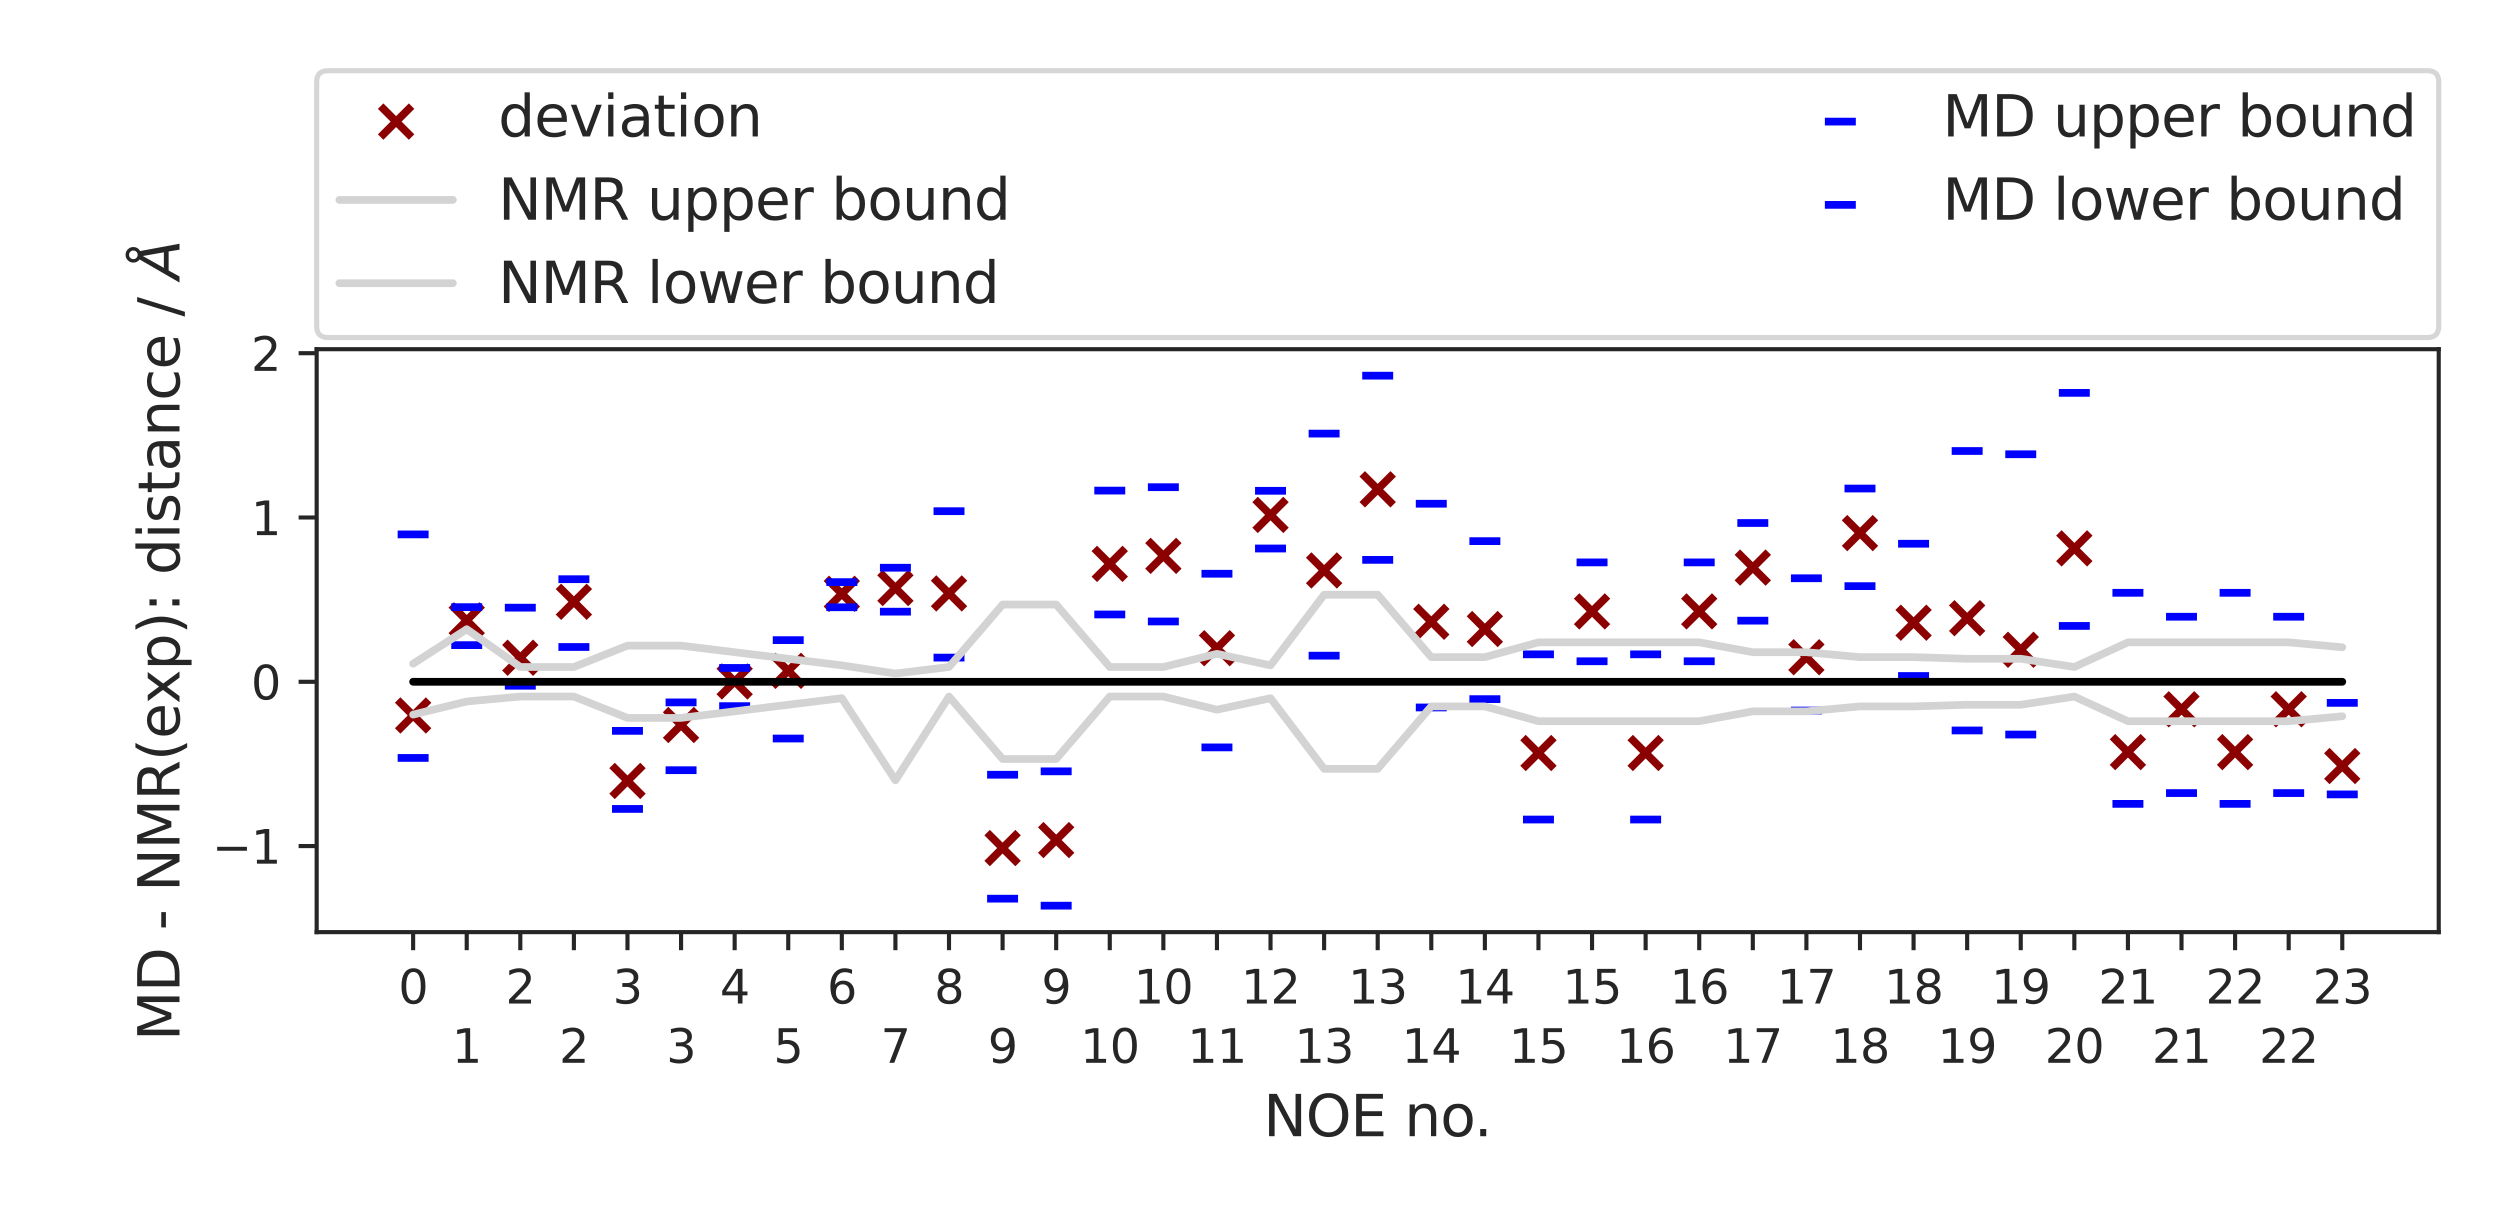 <?xml version="1.0" encoding="utf-8" standalone="no"?>
<!DOCTYPE svg PUBLIC "-//W3C//DTD SVG 1.1//EN"
  "http://www.w3.org/Graphics/SVG/1.1/DTD/svg11.dtd">
<svg xmlns:xlink="http://www.w3.org/1999/xlink" width="484.726pt" height="235.274pt" viewBox="0 0 484.726 235.274" xmlns="http://www.w3.org/2000/svg" version="1.1">
 <defs>
  <style type="text/css">*{stroke-linejoin: round; stroke-linecap: butt}</style>
 </defs>
 <g id="figure_1">
  <g id="patch_1">
   <path d="M 0 235.274 
L 484.726 235.274 
L 484.726 0 
L 0 0 
z
" style="fill: #ffffff"/>
  </g>
  <g id="axes_1">
   <g id="patch_2">
    <path d="M 61.4 180.734 
L 472.846 180.734 
L 472.846 67.703 
L 61.4 67.703 
z
" style="fill: #ffffff"/>
   </g>
   <g id="matplotlib.axis_1">
    <g id="xtick_1">
     <g id="line2d_1">
      <defs>
       <path id="mb6299b9531" d="M 0 0 
L 0 3.5 
" style="stroke: #262626; stroke-width: 0.8"/>
      </defs>
      <g>
       <use xlink:href="#mb6299b9531" x="80.102" y="180.734" style="fill: #262626; stroke: #262626; stroke-width: 0.8"/>
      </g>
     </g>
     <g id="text_1">
      <!-- 0 -->
      <g style="fill: #262626" transform="translate(77.239 194.573)scale(0.09 -0.09)">
       <defs>
        <path id="DejaVuSans-30" d="M 2034 4250 
Q 1547 4250 1301 3770 
Q 1056 3291 1056 2328 
Q 1056 1369 1301 889 
Q 1547 409 2034 409 
Q 2525 409 2770 889 
Q 3016 1369 3016 2328 
Q 3016 3291 2770 3770 
Q 2525 4250 2034 4250 
z
M 2034 4750 
Q 2819 4750 3233 4129 
Q 3647 3509 3647 2328 
Q 3647 1150 3233 529 
Q 2819 -91 2034 -91 
Q 1250 -91 836 529 
Q 422 1150 422 2328 
Q 422 3509 836 4129 
Q 1250 4750 2034 4750 
z
" transform="scale(0.016)"/>
       </defs>
       <use xlink:href="#DejaVuSans-30"/>
      </g>
     </g>
    </g>
    <g id="xtick_2">
     <g id="line2d_2">
      <g>
       <use xlink:href="#mb6299b9531" x="90.492" y="180.734" style="fill: #262626; stroke: #262626; stroke-width: 0.8"/>
      </g>
     </g>
     <g id="text_2">
      <!-- 1 -->
      <g style="fill: #262626" transform="translate(87.629 206.073)scale(0.09 -0.09)">
       <defs>
        <path id="DejaVuSans-31" d="M 794 531 
L 1825 531 
L 1825 4091 
L 703 3866 
L 703 4441 
L 1819 4666 
L 2450 4666 
L 2450 531 
L 3481 531 
L 3481 0 
L 794 0 
L 794 531 
z
" transform="scale(0.016)"/>
       </defs>
       <use xlink:href="#DejaVuSans-31"/>
      </g>
     </g>
    </g>
    <g id="xtick_3">
     <g id="line2d_3">
      <g>
       <use xlink:href="#mb6299b9531" x="100.882" y="180.734" style="fill: #262626; stroke: #262626; stroke-width: 0.8"/>
      </g>
     </g>
     <g id="text_3">
      <!-- 2 -->
      <g style="fill: #262626" transform="translate(98.019 194.573)scale(0.09 -0.09)">
       <defs>
        <path id="DejaVuSans-32" d="M 1228 531 
L 3431 531 
L 3431 0 
L 469 0 
L 469 531 
Q 828 903 1448 1529 
Q 2069 2156 2228 2338 
Q 2531 2678 2651 2914 
Q 2772 3150 2772 3378 
Q 2772 3750 2511 3984 
Q 2250 4219 1831 4219 
Q 1534 4219 1204 4116 
Q 875 4013 500 3803 
L 500 4441 
Q 881 4594 1212 4672 
Q 1544 4750 1819 4750 
Q 2544 4750 2975 4387 
Q 3406 4025 3406 3419 
Q 3406 3131 3298 2873 
Q 3191 2616 2906 2266 
Q 2828 2175 2409 1742 
Q 1991 1309 1228 531 
z
" transform="scale(0.016)"/>
       </defs>
       <use xlink:href="#DejaVuSans-32"/>
      </g>
     </g>
    </g>
    <g id="xtick_4">
     <g id="line2d_4">
      <g>
       <use xlink:href="#mb6299b9531" x="111.272" y="180.734" style="fill: #262626; stroke: #262626; stroke-width: 0.8"/>
      </g>
     </g>
     <g id="text_4">
      <!-- 2 -->
      <g style="fill: #262626" transform="translate(108.409 206.073)scale(0.09 -0.09)">
       <use xlink:href="#DejaVuSans-32"/>
      </g>
     </g>
    </g>
    <g id="xtick_5">
     <g id="line2d_5">
      <g>
       <use xlink:href="#mb6299b9531" x="121.662" y="180.734" style="fill: #262626; stroke: #262626; stroke-width: 0.8"/>
      </g>
     </g>
     <g id="text_5">
      <!-- 3 -->
      <g style="fill: #262626" transform="translate(118.799 194.573)scale(0.09 -0.09)">
       <defs>
        <path id="DejaVuSans-33" d="M 2597 2516 
Q 3050 2419 3304 2112 
Q 3559 1806 3559 1356 
Q 3559 666 3084 287 
Q 2609 -91 1734 -91 
Q 1441 -91 1130 -33 
Q 819 25 488 141 
L 488 750 
Q 750 597 1062 519 
Q 1375 441 1716 441 
Q 2309 441 2620 675 
Q 2931 909 2931 1356 
Q 2931 1769 2642 2001 
Q 2353 2234 1838 2234 
L 1294 2234 
L 1294 2753 
L 1863 2753 
Q 2328 2753 2575 2939 
Q 2822 3125 2822 3475 
Q 2822 3834 2567 4026 
Q 2313 4219 1838 4219 
Q 1578 4219 1281 4162 
Q 984 4106 628 3988 
L 628 4550 
Q 988 4650 1302 4700 
Q 1616 4750 1894 4750 
Q 2613 4750 3031 4423 
Q 3450 4097 3450 3541 
Q 3450 3153 3228 2886 
Q 3006 2619 2597 2516 
z
" transform="scale(0.016)"/>
       </defs>
       <use xlink:href="#DejaVuSans-33"/>
      </g>
     </g>
    </g>
    <g id="xtick_6">
     <g id="line2d_6">
      <g>
       <use xlink:href="#mb6299b9531" x="132.052" y="180.734" style="fill: #262626; stroke: #262626; stroke-width: 0.8"/>
      </g>
     </g>
     <g id="text_6">
      <!-- 3 -->
      <g style="fill: #262626" transform="translate(129.189 206.073)scale(0.09 -0.09)">
       <use xlink:href="#DejaVuSans-33"/>
      </g>
     </g>
    </g>
    <g id="xtick_7">
     <g id="line2d_7">
      <g>
       <use xlink:href="#mb6299b9531" x="142.442" y="180.734" style="fill: #262626; stroke: #262626; stroke-width: 0.8"/>
      </g>
     </g>
     <g id="text_7">
      <!-- 4 -->
      <g style="fill: #262626" transform="translate(139.579 194.573)scale(0.09 -0.09)">
       <defs>
        <path id="DejaVuSans-34" d="M 2419 4116 
L 825 1625 
L 2419 1625 
L 2419 4116 
z
M 2253 4666 
L 3047 4666 
L 3047 1625 
L 3713 1625 
L 3713 1100 
L 3047 1100 
L 3047 0 
L 2419 0 
L 2419 1100 
L 313 1100 
L 313 1709 
L 2253 4666 
z
" transform="scale(0.016)"/>
       </defs>
       <use xlink:href="#DejaVuSans-34"/>
      </g>
     </g>
    </g>
    <g id="xtick_8">
     <g id="line2d_8">
      <g>
       <use xlink:href="#mb6299b9531" x="152.832" y="180.734" style="fill: #262626; stroke: #262626; stroke-width: 0.8"/>
      </g>
     </g>
     <g id="text_8">
      <!-- 5 -->
      <g style="fill: #262626" transform="translate(149.969 206.073)scale(0.09 -0.09)">
       <defs>
        <path id="DejaVuSans-35" d="M 691 4666 
L 3169 4666 
L 3169 4134 
L 1269 4134 
L 1269 2991 
Q 1406 3038 1543 3061 
Q 1681 3084 1819 3084 
Q 2600 3084 3056 2656 
Q 3513 2228 3513 1497 
Q 3513 744 3044 326 
Q 2575 -91 1722 -91 
Q 1428 -91 1123 -41 
Q 819 9 494 109 
L 494 744 
Q 775 591 1075 516 
Q 1375 441 1709 441 
Q 2250 441 2565 725 
Q 2881 1009 2881 1497 
Q 2881 1984 2565 2268 
Q 2250 2553 1709 2553 
Q 1456 2553 1204 2497 
Q 953 2441 691 2322 
L 691 4666 
z
" transform="scale(0.016)"/>
       </defs>
       <use xlink:href="#DejaVuSans-35"/>
      </g>
     </g>
    </g>
    <g id="xtick_9">
     <g id="line2d_9">
      <g>
       <use xlink:href="#mb6299b9531" x="163.222" y="180.734" style="fill: #262626; stroke: #262626; stroke-width: 0.8"/>
      </g>
     </g>
     <g id="text_9">
      <!-- 6 -->
      <g style="fill: #262626" transform="translate(160.359 194.573)scale(0.09 -0.09)">
       <defs>
        <path id="DejaVuSans-36" d="M 2113 2584 
Q 1688 2584 1439 2293 
Q 1191 2003 1191 1497 
Q 1191 994 1439 701 
Q 1688 409 2113 409 
Q 2538 409 2786 701 
Q 3034 994 3034 1497 
Q 3034 2003 2786 2293 
Q 2538 2584 2113 2584 
z
M 3366 4563 
L 3366 3988 
Q 3128 4100 2886 4159 
Q 2644 4219 2406 4219 
Q 1781 4219 1451 3797 
Q 1122 3375 1075 2522 
Q 1259 2794 1537 2939 
Q 1816 3084 2150 3084 
Q 2853 3084 3261 2657 
Q 3669 2231 3669 1497 
Q 3669 778 3244 343 
Q 2819 -91 2113 -91 
Q 1303 -91 875 529 
Q 447 1150 447 2328 
Q 447 3434 972 4092 
Q 1497 4750 2381 4750 
Q 2619 4750 2861 4703 
Q 3103 4656 3366 4563 
z
" transform="scale(0.016)"/>
       </defs>
       <use xlink:href="#DejaVuSans-36"/>
      </g>
     </g>
    </g>
    <g id="xtick_10">
     <g id="line2d_10">
      <g>
       <use xlink:href="#mb6299b9531" x="173.612" y="180.734" style="fill: #262626; stroke: #262626; stroke-width: 0.8"/>
      </g>
     </g>
     <g id="text_10">
      <!-- 7 -->
      <g style="fill: #262626" transform="translate(170.749 206.073)scale(0.09 -0.09)">
       <defs>
        <path id="DejaVuSans-37" d="M 525 4666 
L 3525 4666 
L 3525 4397 
L 1831 0 
L 1172 0 
L 2766 4134 
L 525 4134 
L 525 4666 
z
" transform="scale(0.016)"/>
       </defs>
       <use xlink:href="#DejaVuSans-37"/>
      </g>
     </g>
    </g>
    <g id="xtick_11">
     <g id="line2d_11">
      <g>
       <use xlink:href="#mb6299b9531" x="184.002" y="180.734" style="fill: #262626; stroke: #262626; stroke-width: 0.8"/>
      </g>
     </g>
     <g id="text_11">
      <!-- 8 -->
      <g style="fill: #262626" transform="translate(181.139 194.573)scale(0.09 -0.09)">
       <defs>
        <path id="DejaVuSans-38" d="M 2034 2216 
Q 1584 2216 1326 1975 
Q 1069 1734 1069 1313 
Q 1069 891 1326 650 
Q 1584 409 2034 409 
Q 2484 409 2743 651 
Q 3003 894 3003 1313 
Q 3003 1734 2745 1975 
Q 2488 2216 2034 2216 
z
M 1403 2484 
Q 997 2584 770 2862 
Q 544 3141 544 3541 
Q 544 4100 942 4425 
Q 1341 4750 2034 4750 
Q 2731 4750 3128 4425 
Q 3525 4100 3525 3541 
Q 3525 3141 3298 2862 
Q 3072 2584 2669 2484 
Q 3125 2378 3379 2068 
Q 3634 1759 3634 1313 
Q 3634 634 3220 271 
Q 2806 -91 2034 -91 
Q 1263 -91 848 271 
Q 434 634 434 1313 
Q 434 1759 690 2068 
Q 947 2378 1403 2484 
z
M 1172 3481 
Q 1172 3119 1398 2916 
Q 1625 2713 2034 2713 
Q 2441 2713 2670 2916 
Q 2900 3119 2900 3481 
Q 2900 3844 2670 4047 
Q 2441 4250 2034 4250 
Q 1625 4250 1398 4047 
Q 1172 3844 1172 3481 
z
" transform="scale(0.016)"/>
       </defs>
       <use xlink:href="#DejaVuSans-38"/>
      </g>
     </g>
    </g>
    <g id="xtick_12">
     <g id="line2d_12">
      <g>
       <use xlink:href="#mb6299b9531" x="194.393" y="180.734" style="fill: #262626; stroke: #262626; stroke-width: 0.8"/>
      </g>
     </g>
     <g id="text_12">
      <!-- 9 -->
      <g style="fill: #262626" transform="translate(191.529 206.073)scale(0.09 -0.09)">
       <defs>
        <path id="DejaVuSans-39" d="M 703 97 
L 703 672 
Q 941 559 1184 500 
Q 1428 441 1663 441 
Q 2288 441 2617 861 
Q 2947 1281 2994 2138 
Q 2813 1869 2534 1725 
Q 2256 1581 1919 1581 
Q 1219 1581 811 2004 
Q 403 2428 403 3163 
Q 403 3881 828 4315 
Q 1253 4750 1959 4750 
Q 2769 4750 3195 4129 
Q 3622 3509 3622 2328 
Q 3622 1225 3098 567 
Q 2575 -91 1691 -91 
Q 1453 -91 1209 -44 
Q 966 3 703 97 
z
M 1959 2075 
Q 2384 2075 2632 2365 
Q 2881 2656 2881 3163 
Q 2881 3666 2632 3958 
Q 2384 4250 1959 4250 
Q 1534 4250 1286 3958 
Q 1038 3666 1038 3163 
Q 1038 2656 1286 2365 
Q 1534 2075 1959 2075 
z
" transform="scale(0.016)"/>
       </defs>
       <use xlink:href="#DejaVuSans-39"/>
      </g>
     </g>
    </g>
    <g id="xtick_13">
     <g id="line2d_13">
      <g>
       <use xlink:href="#mb6299b9531" x="204.783" y="180.734" style="fill: #262626; stroke: #262626; stroke-width: 0.8"/>
      </g>
     </g>
     <g id="text_13">
      <!-- 9 -->
      <g style="fill: #262626" transform="translate(201.919 194.573)scale(0.09 -0.09)">
       <use xlink:href="#DejaVuSans-39"/>
      </g>
     </g>
    </g>
    <g id="xtick_14">
     <g id="line2d_14">
      <g>
       <use xlink:href="#mb6299b9531" x="215.173" y="180.734" style="fill: #262626; stroke: #262626; stroke-width: 0.8"/>
      </g>
     </g>
     <g id="text_14">
      <!-- 10 -->
      <g style="fill: #262626" transform="translate(209.446 206.073)scale(0.09 -0.09)">
       <use xlink:href="#DejaVuSans-31"/>
       <use xlink:href="#DejaVuSans-30" x="63.623"/>
      </g>
     </g>
    </g>
    <g id="xtick_15">
     <g id="line2d_15">
      <g>
       <use xlink:href="#mb6299b9531" x="225.563" y="180.734" style="fill: #262626; stroke: #262626; stroke-width: 0.8"/>
      </g>
     </g>
     <g id="text_15">
      <!-- 10 -->
      <g style="fill: #262626" transform="translate(219.836 194.573)scale(0.09 -0.09)">
       <use xlink:href="#DejaVuSans-31"/>
       <use xlink:href="#DejaVuSans-30" x="63.623"/>
      </g>
     </g>
    </g>
    <g id="xtick_16">
     <g id="line2d_16">
      <g>
       <use xlink:href="#mb6299b9531" x="235.953" y="180.734" style="fill: #262626; stroke: #262626; stroke-width: 0.8"/>
      </g>
     </g>
     <g id="text_16">
      <!-- 11 -->
      <g style="fill: #262626" transform="translate(230.226 206.073)scale(0.09 -0.09)">
       <use xlink:href="#DejaVuSans-31"/>
       <use xlink:href="#DejaVuSans-31" x="63.623"/>
      </g>
     </g>
    </g>
    <g id="xtick_17">
     <g id="line2d_17">
      <g>
       <use xlink:href="#mb6299b9531" x="246.343" y="180.734" style="fill: #262626; stroke: #262626; stroke-width: 0.8"/>
      </g>
     </g>
     <g id="text_17">
      <!-- 12 -->
      <g style="fill: #262626" transform="translate(240.616 194.573)scale(0.09 -0.09)">
       <use xlink:href="#DejaVuSans-31"/>
       <use xlink:href="#DejaVuSans-32" x="63.623"/>
      </g>
     </g>
    </g>
    <g id="xtick_18">
     <g id="line2d_18">
      <g>
       <use xlink:href="#mb6299b9531" x="256.733" y="180.734" style="fill: #262626; stroke: #262626; stroke-width: 0.8"/>
      </g>
     </g>
     <g id="text_18">
      <!-- 13 -->
      <g style="fill: #262626" transform="translate(251.007 206.073)scale(0.09 -0.09)">
       <use xlink:href="#DejaVuSans-31"/>
       <use xlink:href="#DejaVuSans-33" x="63.623"/>
      </g>
     </g>
    </g>
    <g id="xtick_19">
     <g id="line2d_19">
      <g>
       <use xlink:href="#mb6299b9531" x="267.123" y="180.734" style="fill: #262626; stroke: #262626; stroke-width: 0.8"/>
      </g>
     </g>
     <g id="text_19">
      <!-- 13 -->
      <g style="fill: #262626" transform="translate(261.397 194.573)scale(0.09 -0.09)">
       <use xlink:href="#DejaVuSans-31"/>
       <use xlink:href="#DejaVuSans-33" x="63.623"/>
      </g>
     </g>
    </g>
    <g id="xtick_20">
     <g id="line2d_20">
      <g>
       <use xlink:href="#mb6299b9531" x="277.513" y="180.734" style="fill: #262626; stroke: #262626; stroke-width: 0.8"/>
      </g>
     </g>
     <g id="text_20">
      <!-- 14 -->
      <g style="fill: #262626" transform="translate(271.787 206.073)scale(0.09 -0.09)">
       <use xlink:href="#DejaVuSans-31"/>
       <use xlink:href="#DejaVuSans-34" x="63.623"/>
      </g>
     </g>
    </g>
    <g id="xtick_21">
     <g id="line2d_21">
      <g>
       <use xlink:href="#mb6299b9531" x="287.903" y="180.734" style="fill: #262626; stroke: #262626; stroke-width: 0.8"/>
      </g>
     </g>
     <g id="text_21">
      <!-- 14 -->
      <g style="fill: #262626" transform="translate(282.177 194.573)scale(0.09 -0.09)">
       <use xlink:href="#DejaVuSans-31"/>
       <use xlink:href="#DejaVuSans-34" x="63.623"/>
      </g>
     </g>
    </g>
    <g id="xtick_22">
     <g id="line2d_22">
      <g>
       <use xlink:href="#mb6299b9531" x="298.293" y="180.734" style="fill: #262626; stroke: #262626; stroke-width: 0.8"/>
      </g>
     </g>
     <g id="text_22">
      <!-- 15 -->
      <g style="fill: #262626" transform="translate(292.567 206.073)scale(0.09 -0.09)">
       <use xlink:href="#DejaVuSans-31"/>
       <use xlink:href="#DejaVuSans-35" x="63.623"/>
      </g>
     </g>
    </g>
    <g id="xtick_23">
     <g id="line2d_23">
      <g>
       <use xlink:href="#mb6299b9531" x="308.683" y="180.734" style="fill: #262626; stroke: #262626; stroke-width: 0.8"/>
      </g>
     </g>
     <g id="text_23">
      <!-- 15 -->
      <g style="fill: #262626" transform="translate(302.957 194.573)scale(0.09 -0.09)">
       <use xlink:href="#DejaVuSans-31"/>
       <use xlink:href="#DejaVuSans-35" x="63.623"/>
      </g>
     </g>
    </g>
    <g id="xtick_24">
     <g id="line2d_24">
      <g>
       <use xlink:href="#mb6299b9531" x="319.073" y="180.734" style="fill: #262626; stroke: #262626; stroke-width: 0.8"/>
      </g>
     </g>
     <g id="text_24">
      <!-- 16 -->
      <g style="fill: #262626" transform="translate(313.347 206.073)scale(0.09 -0.09)">
       <use xlink:href="#DejaVuSans-31"/>
       <use xlink:href="#DejaVuSans-36" x="63.623"/>
      </g>
     </g>
    </g>
    <g id="xtick_25">
     <g id="line2d_25">
      <g>
       <use xlink:href="#mb6299b9531" x="329.463" y="180.734" style="fill: #262626; stroke: #262626; stroke-width: 0.8"/>
      </g>
     </g>
     <g id="text_25">
      <!-- 16 -->
      <g style="fill: #262626" transform="translate(323.737 194.573)scale(0.09 -0.09)">
       <use xlink:href="#DejaVuSans-31"/>
       <use xlink:href="#DejaVuSans-36" x="63.623"/>
      </g>
     </g>
    </g>
    <g id="xtick_26">
     <g id="line2d_26">
      <g>
       <use xlink:href="#mb6299b9531" x="339.853" y="180.734" style="fill: #262626; stroke: #262626; stroke-width: 0.8"/>
      </g>
     </g>
     <g id="text_26">
      <!-- 17 -->
      <g style="fill: #262626" transform="translate(334.127 206.073)scale(0.09 -0.09)">
       <use xlink:href="#DejaVuSans-31"/>
       <use xlink:href="#DejaVuSans-37" x="63.623"/>
      </g>
     </g>
    </g>
    <g id="xtick_27">
     <g id="line2d_27">
      <g>
       <use xlink:href="#mb6299b9531" x="350.243" y="180.734" style="fill: #262626; stroke: #262626; stroke-width: 0.8"/>
      </g>
     </g>
     <g id="text_27">
      <!-- 17 -->
      <g style="fill: #262626" transform="translate(344.517 194.573)scale(0.09 -0.09)">
       <use xlink:href="#DejaVuSans-31"/>
       <use xlink:href="#DejaVuSans-37" x="63.623"/>
      </g>
     </g>
    </g>
    <g id="xtick_28">
     <g id="line2d_28">
      <g>
       <use xlink:href="#mb6299b9531" x="360.633" y="180.734" style="fill: #262626; stroke: #262626; stroke-width: 0.8"/>
      </g>
     </g>
     <g id="text_28">
      <!-- 18 -->
      <g style="fill: #262626" transform="translate(354.907 206.073)scale(0.09 -0.09)">
       <use xlink:href="#DejaVuSans-31"/>
       <use xlink:href="#DejaVuSans-38" x="63.623"/>
      </g>
     </g>
    </g>
    <g id="xtick_29">
     <g id="line2d_29">
      <g>
       <use xlink:href="#mb6299b9531" x="371.023" y="180.734" style="fill: #262626; stroke: #262626; stroke-width: 0.8"/>
      </g>
     </g>
     <g id="text_29">
      <!-- 18 -->
      <g style="fill: #262626" transform="translate(365.297 194.573)scale(0.09 -0.09)">
       <use xlink:href="#DejaVuSans-31"/>
       <use xlink:href="#DejaVuSans-38" x="63.623"/>
      </g>
     </g>
    </g>
    <g id="xtick_30">
     <g id="line2d_30">
      <g>
       <use xlink:href="#mb6299b9531" x="381.413" y="180.734" style="fill: #262626; stroke: #262626; stroke-width: 0.8"/>
      </g>
     </g>
     <g id="text_30">
      <!-- 19 -->
      <g style="fill: #262626" transform="translate(375.687 206.073)scale(0.09 -0.09)">
       <use xlink:href="#DejaVuSans-31"/>
       <use xlink:href="#DejaVuSans-39" x="63.623"/>
      </g>
     </g>
    </g>
    <g id="xtick_31">
     <g id="line2d_31">
      <g>
       <use xlink:href="#mb6299b9531" x="391.803" y="180.734" style="fill: #262626; stroke: #262626; stroke-width: 0.8"/>
      </g>
     </g>
     <g id="text_31">
      <!-- 19 -->
      <g style="fill: #262626" transform="translate(386.077 194.573)scale(0.09 -0.09)">
       <use xlink:href="#DejaVuSans-31"/>
       <use xlink:href="#DejaVuSans-39" x="63.623"/>
      </g>
     </g>
    </g>
    <g id="xtick_32">
     <g id="line2d_32">
      <g>
       <use xlink:href="#mb6299b9531" x="402.193" y="180.734" style="fill: #262626; stroke: #262626; stroke-width: 0.8"/>
      </g>
     </g>
     <g id="text_32">
      <!-- 20 -->
      <g style="fill: #262626" transform="translate(396.467 206.073)scale(0.09 -0.09)">
       <use xlink:href="#DejaVuSans-32"/>
       <use xlink:href="#DejaVuSans-30" x="63.623"/>
      </g>
     </g>
    </g>
    <g id="xtick_33">
     <g id="line2d_33">
      <g>
       <use xlink:href="#mb6299b9531" x="412.583" y="180.734" style="fill: #262626; stroke: #262626; stroke-width: 0.8"/>
      </g>
     </g>
     <g id="text_33">
      <!-- 21 -->
      <g style="fill: #262626" transform="translate(406.857 194.573)scale(0.09 -0.09)">
       <use xlink:href="#DejaVuSans-32"/>
       <use xlink:href="#DejaVuSans-31" x="63.623"/>
      </g>
     </g>
    </g>
    <g id="xtick_34">
     <g id="line2d_34">
      <g>
       <use xlink:href="#mb6299b9531" x="422.973" y="180.734" style="fill: #262626; stroke: #262626; stroke-width: 0.8"/>
      </g>
     </g>
     <g id="text_34">
      <!-- 21 -->
      <g style="fill: #262626" transform="translate(417.247 206.073)scale(0.09 -0.09)">
       <use xlink:href="#DejaVuSans-32"/>
       <use xlink:href="#DejaVuSans-31" x="63.623"/>
      </g>
     </g>
    </g>
    <g id="xtick_35">
     <g id="line2d_35">
      <g>
       <use xlink:href="#mb6299b9531" x="433.363" y="180.734" style="fill: #262626; stroke: #262626; stroke-width: 0.8"/>
      </g>
     </g>
     <g id="text_35">
      <!-- 22 -->
      <g style="fill: #262626" transform="translate(427.637 194.573)scale(0.09 -0.09)">
       <use xlink:href="#DejaVuSans-32"/>
       <use xlink:href="#DejaVuSans-32" x="63.623"/>
      </g>
     </g>
    </g>
    <g id="xtick_36">
     <g id="line2d_36">
      <g>
       <use xlink:href="#mb6299b9531" x="443.753" y="180.734" style="fill: #262626; stroke: #262626; stroke-width: 0.8"/>
      </g>
     </g>
     <g id="text_36">
      <!-- 22 -->
      <g style="fill: #262626" transform="translate(438.027 206.073)scale(0.09 -0.09)">
       <use xlink:href="#DejaVuSans-32"/>
       <use xlink:href="#DejaVuSans-32" x="63.623"/>
      </g>
     </g>
    </g>
    <g id="xtick_37">
     <g id="line2d_37">
      <g>
       <use xlink:href="#mb6299b9531" x="454.144" y="180.734" style="fill: #262626; stroke: #262626; stroke-width: 0.8"/>
      </g>
     </g>
     <g id="text_37">
      <!-- 23 -->
      <g style="fill: #262626" transform="translate(448.417 194.573)scale(0.09 -0.09)">
       <use xlink:href="#DejaVuSans-32"/>
       <use xlink:href="#DejaVuSans-33" x="63.623"/>
      </g>
     </g>
    </g>
    <g id="text_38">
     <!-- NOE no. -->
     <g style="fill: #262626" transform="translate(244.953 220.303)scale(0.11 -0.11)">
      <defs>
       <path id="DejaVuSans-4e" d="M 628 4666 
L 1478 4666 
L 3547 763 
L 3547 4666 
L 4159 4666 
L 4159 0 
L 3309 0 
L 1241 3903 
L 1241 0 
L 628 0 
L 628 4666 
z
" transform="scale(0.016)"/>
       <path id="DejaVuSans-4f" d="M 2522 4238 
Q 1834 4238 1429 3725 
Q 1025 3213 1025 2328 
Q 1025 1447 1429 934 
Q 1834 422 2522 422 
Q 3209 422 3611 934 
Q 4013 1447 4013 2328 
Q 4013 3213 3611 3725 
Q 3209 4238 2522 4238 
z
M 2522 4750 
Q 3503 4750 4090 4092 
Q 4678 3434 4678 2328 
Q 4678 1225 4090 567 
Q 3503 -91 2522 -91 
Q 1538 -91 948 565 
Q 359 1222 359 2328 
Q 359 3434 948 4092 
Q 1538 4750 2522 4750 
z
" transform="scale(0.016)"/>
       <path id="DejaVuSans-45" d="M 628 4666 
L 3578 4666 
L 3578 4134 
L 1259 4134 
L 1259 2753 
L 3481 2753 
L 3481 2222 
L 1259 2222 
L 1259 531 
L 3634 531 
L 3634 0 
L 628 0 
L 628 4666 
z
" transform="scale(0.016)"/>
       <path id="DejaVuSans-20" transform="scale(0.016)"/>
       <path id="DejaVuSans-6e" d="M 3513 2113 
L 3513 0 
L 2938 0 
L 2938 2094 
Q 2938 2591 2744 2837 
Q 2550 3084 2163 3084 
Q 1697 3084 1428 2787 
Q 1159 2491 1159 1978 
L 1159 0 
L 581 0 
L 581 3500 
L 1159 3500 
L 1159 2956 
Q 1366 3272 1645 3428 
Q 1925 3584 2291 3584 
Q 2894 3584 3203 3211 
Q 3513 2838 3513 2113 
z
" transform="scale(0.016)"/>
       <path id="DejaVuSans-6f" d="M 1959 3097 
Q 1497 3097 1228 2736 
Q 959 2375 959 1747 
Q 959 1119 1226 758 
Q 1494 397 1959 397 
Q 2419 397 2687 759 
Q 2956 1122 2956 1747 
Q 2956 2369 2687 2733 
Q 2419 3097 1959 3097 
z
M 1959 3584 
Q 2709 3584 3137 3096 
Q 3566 2609 3566 1747 
Q 3566 888 3137 398 
Q 2709 -91 1959 -91 
Q 1206 -91 779 398 
Q 353 888 353 1747 
Q 353 2609 779 3096 
Q 1206 3584 1959 3584 
z
" transform="scale(0.016)"/>
       <path id="DejaVuSans-2e" d="M 684 794 
L 1344 794 
L 1344 0 
L 684 0 
L 684 794 
z
" transform="scale(0.016)"/>
      </defs>
      <use xlink:href="#DejaVuSans-4e"/>
      <use xlink:href="#DejaVuSans-4f" x="74.805"/>
      <use xlink:href="#DejaVuSans-45" x="153.516"/>
      <use xlink:href="#DejaVuSans-20" x="216.699"/>
      <use xlink:href="#DejaVuSans-6e" x="248.486"/>
      <use xlink:href="#DejaVuSans-6f" x="311.865"/>
      <use xlink:href="#DejaVuSans-2e" x="371.297"/>
     </g>
    </g>
   </g>
   <g id="matplotlib.axis_2">
    <g id="ytick_1">
     <g id="line2d_38">
      <defs>
       <path id="m5e304c5539" d="M 0 0 
L -3.5 0 
" style="stroke: #262626; stroke-width: 0.8"/>
      </defs>
      <g>
       <use xlink:href="#m5e304c5539" x="61.4" y="164.04" style="fill: #262626; stroke: #262626; stroke-width: 0.8"/>
      </g>
     </g>
     <g id="text_39">
      <!-- −1 -->
      <g style="fill: #262626" transform="translate(41.132 167.459)scale(0.09 -0.09)">
       <defs>
        <path id="DejaVuSans-2212" d="M 678 2272 
L 4684 2272 
L 4684 1741 
L 678 1741 
L 678 2272 
z
" transform="scale(0.016)"/>
       </defs>
       <use xlink:href="#DejaVuSans-2212"/>
       <use xlink:href="#DejaVuSans-31" x="83.789"/>
      </g>
     </g>
    </g>
    <g id="ytick_2">
     <g id="line2d_39">
      <g>
       <use xlink:href="#m5e304c5539" x="61.4" y="132.189" style="fill: #262626; stroke: #262626; stroke-width: 0.8"/>
      </g>
     </g>
     <g id="text_40">
      <!-- 0 -->
      <g style="fill: #262626" transform="translate(48.674 135.608)scale(0.09 -0.09)">
       <use xlink:href="#DejaVuSans-30"/>
      </g>
     </g>
    </g>
    <g id="ytick_3">
     <g id="line2d_40">
      <g>
       <use xlink:href="#m5e304c5539" x="61.4" y="100.338" style="fill: #262626; stroke: #262626; stroke-width: 0.8"/>
      </g>
     </g>
     <g id="text_41">
      <!-- 1 -->
      <g style="fill: #262626" transform="translate(48.674 103.757)scale(0.09 -0.09)">
       <use xlink:href="#DejaVuSans-31"/>
      </g>
     </g>
    </g>
    <g id="ytick_4">
     <g id="line2d_41">
      <g>
       <use xlink:href="#m5e304c5539" x="61.4" y="68.487" style="fill: #262626; stroke: #262626; stroke-width: 0.8"/>
      </g>
     </g>
     <g id="text_42">
      <!-- 2 -->
      <g style="fill: #262626" transform="translate(48.674 71.906)scale(0.09 -0.09)">
       <use xlink:href="#DejaVuSans-32"/>
      </g>
     </g>
    </g>
    <g id="text_43">
     <!-- MD - NMR(exp): distance / $\AA$ -->
     <g style="fill: #262626" transform="translate(34.822 201.824)rotate(-90)scale(0.11 -0.11)">
      <defs>
       <path id="DejaVuSans-4d" d="M 628 4666 
L 1569 4666 
L 2759 1491 
L 3956 4666 
L 4897 4666 
L 4897 0 
L 4281 0 
L 4281 4097 
L 3078 897 
L 2444 897 
L 1241 4097 
L 1241 0 
L 628 0 
L 628 4666 
z
" transform="scale(0.016)"/>
       <path id="DejaVuSans-44" d="M 1259 4147 
L 1259 519 
L 2022 519 
Q 2988 519 3436 956 
Q 3884 1394 3884 2338 
Q 3884 3275 3436 3711 
Q 2988 4147 2022 4147 
L 1259 4147 
z
M 628 4666 
L 1925 4666 
Q 3281 4666 3915 4102 
Q 4550 3538 4550 2338 
Q 4550 1131 3912 565 
Q 3275 0 1925 0 
L 628 0 
L 628 4666 
z
" transform="scale(0.016)"/>
       <path id="DejaVuSans-2d" d="M 313 2009 
L 1997 2009 
L 1997 1497 
L 313 1497 
L 313 2009 
z
" transform="scale(0.016)"/>
       <path id="DejaVuSans-52" d="M 2841 2188 
Q 3044 2119 3236 1894 
Q 3428 1669 3622 1275 
L 4263 0 
L 3584 0 
L 2988 1197 
Q 2756 1666 2539 1819 
Q 2322 1972 1947 1972 
L 1259 1972 
L 1259 0 
L 628 0 
L 628 4666 
L 2053 4666 
Q 2853 4666 3247 4331 
Q 3641 3997 3641 3322 
Q 3641 2881 3436 2590 
Q 3231 2300 2841 2188 
z
M 1259 4147 
L 1259 2491 
L 2053 2491 
Q 2509 2491 2742 2702 
Q 2975 2913 2975 3322 
Q 2975 3731 2742 3939 
Q 2509 4147 2053 4147 
L 1259 4147 
z
" transform="scale(0.016)"/>
       <path id="DejaVuSans-28" d="M 1984 4856 
Q 1566 4138 1362 3434 
Q 1159 2731 1159 2009 
Q 1159 1288 1364 580 
Q 1569 -128 1984 -844 
L 1484 -844 
Q 1016 -109 783 600 
Q 550 1309 550 2009 
Q 550 2706 781 3412 
Q 1013 4119 1484 4856 
L 1984 4856 
z
" transform="scale(0.016)"/>
       <path id="DejaVuSans-65" d="M 3597 1894 
L 3597 1613 
L 953 1613 
Q 991 1019 1311 708 
Q 1631 397 2203 397 
Q 2534 397 2845 478 
Q 3156 559 3463 722 
L 3463 178 
Q 3153 47 2828 -22 
Q 2503 -91 2169 -91 
Q 1331 -91 842 396 
Q 353 884 353 1716 
Q 353 2575 817 3079 
Q 1281 3584 2069 3584 
Q 2775 3584 3186 3129 
Q 3597 2675 3597 1894 
z
M 3022 2063 
Q 3016 2534 2758 2815 
Q 2500 3097 2075 3097 
Q 1594 3097 1305 2825 
Q 1016 2553 972 2059 
L 3022 2063 
z
" transform="scale(0.016)"/>
       <path id="DejaVuSans-78" d="M 3513 3500 
L 2247 1797 
L 3578 0 
L 2900 0 
L 1881 1375 
L 863 0 
L 184 0 
L 1544 1831 
L 300 3500 
L 978 3500 
L 1906 2253 
L 2834 3500 
L 3513 3500 
z
" transform="scale(0.016)"/>
       <path id="DejaVuSans-70" d="M 1159 525 
L 1159 -1331 
L 581 -1331 
L 581 3500 
L 1159 3500 
L 1159 2969 
Q 1341 3281 1617 3432 
Q 1894 3584 2278 3584 
Q 2916 3584 3314 3078 
Q 3713 2572 3713 1747 
Q 3713 922 3314 415 
Q 2916 -91 2278 -91 
Q 1894 -91 1617 61 
Q 1341 213 1159 525 
z
M 3116 1747 
Q 3116 2381 2855 2742 
Q 2594 3103 2138 3103 
Q 1681 3103 1420 2742 
Q 1159 2381 1159 1747 
Q 1159 1113 1420 752 
Q 1681 391 2138 391 
Q 2594 391 2855 752 
Q 3116 1113 3116 1747 
z
" transform="scale(0.016)"/>
       <path id="DejaVuSans-29" d="M 513 4856 
L 1013 4856 
Q 1481 4119 1714 3412 
Q 1947 2706 1947 2009 
Q 1947 1309 1714 600 
Q 1481 -109 1013 -844 
L 513 -844 
Q 928 -128 1133 580 
Q 1338 1288 1338 2009 
Q 1338 2731 1133 3434 
Q 928 4138 513 4856 
z
" transform="scale(0.016)"/>
       <path id="DejaVuSans-3a" d="M 750 794 
L 1409 794 
L 1409 0 
L 750 0 
L 750 794 
z
M 750 3309 
L 1409 3309 
L 1409 2516 
L 750 2516 
L 750 3309 
z
" transform="scale(0.016)"/>
       <path id="DejaVuSans-64" d="M 2906 2969 
L 2906 4863 
L 3481 4863 
L 3481 0 
L 2906 0 
L 2906 525 
Q 2725 213 2448 61 
Q 2172 -91 1784 -91 
Q 1150 -91 751 415 
Q 353 922 353 1747 
Q 353 2572 751 3078 
Q 1150 3584 1784 3584 
Q 2172 3584 2448 3432 
Q 2725 3281 2906 2969 
z
M 947 1747 
Q 947 1113 1208 752 
Q 1469 391 1925 391 
Q 2381 391 2643 752 
Q 2906 1113 2906 1747 
Q 2906 2381 2643 2742 
Q 2381 3103 1925 3103 
Q 1469 3103 1208 2742 
Q 947 2381 947 1747 
z
" transform="scale(0.016)"/>
       <path id="DejaVuSans-69" d="M 603 3500 
L 1178 3500 
L 1178 0 
L 603 0 
L 603 3500 
z
M 603 4863 
L 1178 4863 
L 1178 4134 
L 603 4134 
L 603 4863 
z
" transform="scale(0.016)"/>
       <path id="DejaVuSans-73" d="M 2834 3397 
L 2834 2853 
Q 2591 2978 2328 3040 
Q 2066 3103 1784 3103 
Q 1356 3103 1142 2972 
Q 928 2841 928 2578 
Q 928 2378 1081 2264 
Q 1234 2150 1697 2047 
L 1894 2003 
Q 2506 1872 2764 1633 
Q 3022 1394 3022 966 
Q 3022 478 2636 193 
Q 2250 -91 1575 -91 
Q 1294 -91 989 -36 
Q 684 19 347 128 
L 347 722 
Q 666 556 975 473 
Q 1284 391 1588 391 
Q 1994 391 2212 530 
Q 2431 669 2431 922 
Q 2431 1156 2273 1281 
Q 2116 1406 1581 1522 
L 1381 1569 
Q 847 1681 609 1914 
Q 372 2147 372 2553 
Q 372 3047 722 3315 
Q 1072 3584 1716 3584 
Q 2034 3584 2315 3537 
Q 2597 3491 2834 3397 
z
" transform="scale(0.016)"/>
       <path id="DejaVuSans-74" d="M 1172 4494 
L 1172 3500 
L 2356 3500 
L 2356 3053 
L 1172 3053 
L 1172 1153 
Q 1172 725 1289 603 
Q 1406 481 1766 481 
L 2356 481 
L 2356 0 
L 1766 0 
Q 1100 0 847 248 
Q 594 497 594 1153 
L 594 3053 
L 172 3053 
L 172 3500 
L 594 3500 
L 594 4494 
L 1172 4494 
z
" transform="scale(0.016)"/>
       <path id="DejaVuSans-61" d="M 2194 1759 
Q 1497 1759 1228 1600 
Q 959 1441 959 1056 
Q 959 750 1161 570 
Q 1363 391 1709 391 
Q 2188 391 2477 730 
Q 2766 1069 2766 1631 
L 2766 1759 
L 2194 1759 
z
M 3341 1997 
L 3341 0 
L 2766 0 
L 2766 531 
Q 2569 213 2275 61 
Q 1981 -91 1556 -91 
Q 1019 -91 701 211 
Q 384 513 384 1019 
Q 384 1609 779 1909 
Q 1175 2209 1959 2209 
L 2766 2209 
L 2766 2266 
Q 2766 2663 2505 2880 
Q 2244 3097 1772 3097 
Q 1472 3097 1187 3025 
Q 903 2953 641 2809 
L 641 3341 
Q 956 3463 1253 3523 
Q 1550 3584 1831 3584 
Q 2591 3584 2966 3190 
Q 3341 2797 3341 1997 
z
" transform="scale(0.016)"/>
       <path id="DejaVuSans-63" d="M 3122 3366 
L 3122 2828 
Q 2878 2963 2633 3030 
Q 2388 3097 2138 3097 
Q 1578 3097 1268 2742 
Q 959 2388 959 1747 
Q 959 1106 1268 751 
Q 1578 397 2138 397 
Q 2388 397 2633 464 
Q 2878 531 3122 666 
L 3122 134 
Q 2881 22 2623 -34 
Q 2366 -91 2075 -91 
Q 1284 -91 818 406 
Q 353 903 353 1747 
Q 353 2603 823 3093 
Q 1294 3584 2113 3584 
Q 2378 3584 2631 3529 
Q 2884 3475 3122 3366 
z
" transform="scale(0.016)"/>
       <path id="DejaVuSans-2f" d="M 1625 4666 
L 2156 4666 
L 531 -594 
L 0 -594 
L 1625 4666 
z
" transform="scale(0.016)"/>
       <path id="DejaVuSans-Oblique-c5" d="M 3188 5081 
Q 3188 5278 3048 5417 
Q 2909 5556 2713 5556 
Q 2513 5556 2377 5420 
Q 2241 5284 2241 5081 
Q 2241 4884 2377 4746 
Q 2513 4609 2713 4609 
Q 2909 4609 3048 4746 
Q 3188 4884 3188 5081 
z
M 2203 4397 
Q 2034 4513 1945 4689 
Q 1856 4866 1856 5081 
Q 1856 5438 2106 5689 
Q 2356 5941 2713 5941 
Q 3069 5941 3320 5689 
Q 3572 5438 3572 5081 
Q 3572 4834 3458 4643 
Q 3344 4453 3128 4341 
L 3938 0 
L 3278 0 
L 3084 1197 
L 984 1197 
L 325 0 
L -341 0 
L 2203 4397 
z
M 2584 4044 
L 1275 1722 
L 2988 1722 
L 2584 4044 
z
" transform="scale(0.016)"/>
      </defs>
      <use xlink:href="#DejaVuSans-4d" transform="translate(0 0.172)"/>
      <use xlink:href="#DejaVuSans-44" transform="translate(86.279 0.172)"/>
      <use xlink:href="#DejaVuSans-20" transform="translate(163.281 0.172)"/>
      <use xlink:href="#DejaVuSans-2d" transform="translate(195.068 0.172)"/>
      <use xlink:href="#DejaVuSans-20" transform="translate(231.152 0.172)"/>
      <use xlink:href="#DejaVuSans-4e" transform="translate(262.939 0.172)"/>
      <use xlink:href="#DejaVuSans-4d" transform="translate(337.744 0.172)"/>
      <use xlink:href="#DejaVuSans-52" transform="translate(424.023 0.172)"/>
      <use xlink:href="#DejaVuSans-28" transform="translate(493.506 0.172)"/>
      <use xlink:href="#DejaVuSans-65" transform="translate(532.52 0.172)"/>
      <use xlink:href="#DejaVuSans-78" transform="translate(594.043 0.172)"/>
      <use xlink:href="#DejaVuSans-70" transform="translate(653.223 0.172)"/>
      <use xlink:href="#DejaVuSans-29" transform="translate(716.699 0.172)"/>
      <use xlink:href="#DejaVuSans-3a" transform="translate(755.713 0.172)"/>
      <use xlink:href="#DejaVuSans-20" transform="translate(789.404 0.172)"/>
      <use xlink:href="#DejaVuSans-64" transform="translate(821.191 0.172)"/>
      <use xlink:href="#DejaVuSans-69" transform="translate(884.668 0.172)"/>
      <use xlink:href="#DejaVuSans-73" transform="translate(912.451 0.172)"/>
      <use xlink:href="#DejaVuSans-74" transform="translate(964.551 0.172)"/>
      <use xlink:href="#DejaVuSans-61" transform="translate(1003.76 0.172)"/>
      <use xlink:href="#DejaVuSans-6e" transform="translate(1065.039 0.172)"/>
      <use xlink:href="#DejaVuSans-63" transform="translate(1128.418 0.172)"/>
      <use xlink:href="#DejaVuSans-65" transform="translate(1183.398 0.172)"/>
      <use xlink:href="#DejaVuSans-20" transform="translate(1244.922 0.172)"/>
      <use xlink:href="#DejaVuSans-2f" transform="translate(1276.709 0.172)"/>
      <use xlink:href="#DejaVuSans-20" transform="translate(1310.4 0.172)"/>
      <use xlink:href="#DejaVuSans-Oblique-c5" transform="translate(1342.188 0.172)"/>
     </g>
    </g>
   </g>
   <g id="PathCollection_1">
    <defs>
     <path id="mb45f319d3c" d="M -3 3 
L 3 -3 
M -3 -3 
L 3 3 
" style="stroke: #8b0000; stroke-width: 1.5"/>
    </defs>
    <g clip-path="url(#pd12bdea935)">
     <use xlink:href="#mb45f319d3c" x="80.102" y="138.724" style="fill: #8b0000; stroke: #8b0000; stroke-width: 1.5"/>
     <use xlink:href="#mb45f319d3c" x="90.492" y="120.286" style="fill: #8b0000; stroke: #8b0000; stroke-width: 1.5"/>
     <use xlink:href="#mb45f319d3c" x="100.882" y="127.528" style="fill: #8b0000; stroke: #8b0000; stroke-width: 1.5"/>
     <use xlink:href="#mb45f319d3c" x="111.272" y="116.683" style="fill: #8b0000; stroke: #8b0000; stroke-width: 1.5"/>
     <use xlink:href="#mb45f319d3c" x="121.662" y="151.416" style="fill: #8b0000; stroke: #8b0000; stroke-width: 1.5"/>
     <use xlink:href="#mb45f319d3c" x="132.052" y="140.571" style="fill: #8b0000; stroke: #8b0000; stroke-width: 1.5"/>
     <use xlink:href="#mb45f319d3c" x="142.442" y="132.13" style="fill: #8b0000; stroke: #8b0000; stroke-width: 1.5"/>
     <use xlink:href="#mb45f319d3c" x="152.832" y="130.068" style="fill: #8b0000; stroke: #8b0000; stroke-width: 1.5"/>
     <use xlink:href="#mb45f319d3c" x="163.222" y="115.128" style="fill: #8b0000; stroke: #8b0000; stroke-width: 1.5"/>
     <use xlink:href="#mb45f319d3c" x="173.612" y="114.017" style="fill: #8b0000; stroke: #8b0000; stroke-width: 1.5"/>
     <use xlink:href="#mb45f319d3c" x="184.002" y="115.06" style="fill: #8b0000; stroke: #8b0000; stroke-width: 1.5"/>
     <use xlink:href="#mb45f319d3c" x="194.393" y="164.432" style="fill: #8b0000; stroke: #8b0000; stroke-width: 1.5"/>
     <use xlink:href="#mb45f319d3c" x="204.783" y="162.881" style="fill: #8b0000; stroke: #8b0000; stroke-width: 1.5"/>
     <use xlink:href="#mb45f319d3c" x="215.173" y="109.329" style="fill: #8b0000; stroke: #8b0000; stroke-width: 1.5"/>
     <use xlink:href="#mb45f319d3c" x="225.563" y="107.778" style="fill: #8b0000; stroke: #8b0000; stroke-width: 1.5"/>
     <use xlink:href="#mb45f319d3c" x="235.953" y="125.681" style="fill: #8b0000; stroke: #8b0000; stroke-width: 1.5"/>
     <use xlink:href="#mb45f319d3c" x="246.343" y="99.839" style="fill: #8b0000; stroke: #8b0000; stroke-width: 1.5"/>
     <use xlink:href="#mb45f319d3c" x="256.733" y="110.605" style="fill: #8b0000; stroke: #8b0000; stroke-width: 1.5"/>
     <use xlink:href="#mb45f319d3c" x="267.123" y="94.873" style="fill: #8b0000; stroke: #8b0000; stroke-width: 1.5"/>
     <use xlink:href="#mb45f319d3c" x="277.513" y="120.555" style="fill: #8b0000; stroke: #8b0000; stroke-width: 1.5"/>
     <use xlink:href="#mb45f319d3c" x="287.903" y="121.962" style="fill: #8b0000; stroke: #8b0000; stroke-width: 1.5"/>
     <use xlink:href="#mb45f319d3c" x="298.293" y="146.003" style="fill: #8b0000; stroke: #8b0000; stroke-width: 1.5"/>
     <use xlink:href="#mb45f319d3c" x="308.683" y="118.545" style="fill: #8b0000; stroke: #8b0000; stroke-width: 1.5"/>
     <use xlink:href="#mb45f319d3c" x="319.073" y="146.003" style="fill: #8b0000; stroke: #8b0000; stroke-width: 1.5"/>
     <use xlink:href="#mb45f319d3c" x="329.463" y="118.545" style="fill: #8b0000; stroke: #8b0000; stroke-width: 1.5"/>
     <use xlink:href="#mb45f319d3c" x="339.853" y="110.051" style="fill: #8b0000; stroke: #8b0000; stroke-width: 1.5"/>
     <use xlink:href="#mb45f319d3c" x="350.243" y="127.43" style="fill: #8b0000; stroke: #8b0000; stroke-width: 1.5"/>
     <use xlink:href="#mb45f319d3c" x="360.633" y="103.362" style="fill: #8b0000; stroke: #8b0000; stroke-width: 1.5"/>
     <use xlink:href="#mb45f319d3c" x="371.023" y="120.742" style="fill: #8b0000; stroke: #8b0000; stroke-width: 1.5"/>
     <use xlink:href="#mb45f319d3c" x="381.413" y="119.863" style="fill: #8b0000; stroke: #8b0000; stroke-width: 1.5"/>
     <use xlink:href="#mb45f319d3c" x="391.803" y="125.984" style="fill: #8b0000; stroke: #8b0000; stroke-width: 1.5"/>
     <use xlink:href="#mb45f319d3c" x="402.193" y="106.323" style="fill: #8b0000; stroke: #8b0000; stroke-width: 1.5"/>
     <use xlink:href="#mb45f319d3c" x="412.583" y="145.827" style="fill: #8b0000; stroke: #8b0000; stroke-width: 1.5"/>
     <use xlink:href="#mb45f319d3c" x="422.973" y="137.522" style="fill: #8b0000; stroke: #8b0000; stroke-width: 1.5"/>
     <use xlink:href="#mb45f319d3c" x="433.363" y="145.827" style="fill: #8b0000; stroke: #8b0000; stroke-width: 1.5"/>
     <use xlink:href="#mb45f319d3c" x="443.753" y="137.522" style="fill: #8b0000; stroke: #8b0000; stroke-width: 1.5"/>
     <use xlink:href="#mb45f319d3c" x="454.144" y="148.528" style="fill: #8b0000; stroke: #8b0000; stroke-width: 1.5"/>
    </g>
   </g>
   <g id="PathCollection_2">
    <defs>
     <path id="m72b59ad31f" d="M 3 0 
L -3 -0 
" style="stroke: #0000ff; stroke-width: 1.5"/>
    </defs>
    <g clip-path="url(#pd12bdea935)">
     <use xlink:href="#m72b59ad31f" x="80.102" y="103.614" style="fill: #0000ff; stroke: #0000ff; stroke-width: 1.5"/>
     <use xlink:href="#m72b59ad31f" x="90.492" y="117.713" style="fill: #0000ff; stroke: #0000ff; stroke-width: 1.5"/>
     <use xlink:href="#m72b59ad31f" x="100.882" y="117.82" style="fill: #0000ff; stroke: #0000ff; stroke-width: 1.5"/>
     <use xlink:href="#m72b59ad31f" x="111.272" y="112.305" style="fill: #0000ff; stroke: #0000ff; stroke-width: 1.5"/>
     <use xlink:href="#m72b59ad31f" x="121.662" y="141.708" style="fill: #0000ff; stroke: #0000ff; stroke-width: 1.5"/>
     <use xlink:href="#m72b59ad31f" x="132.052" y="136.194" style="fill: #0000ff; stroke: #0000ff; stroke-width: 1.5"/>
     <use xlink:href="#m72b59ad31f" x="142.442" y="129.501" style="fill: #0000ff; stroke: #0000ff; stroke-width: 1.5"/>
     <use xlink:href="#m72b59ad31f" x="152.832" y="124.116" style="fill: #0000ff; stroke: #0000ff; stroke-width: 1.5"/>
     <use xlink:href="#m72b59ad31f" x="163.222" y="112.868" style="fill: #0000ff; stroke: #0000ff; stroke-width: 1.5"/>
     <use xlink:href="#m72b59ad31f" x="173.612" y="110.075" style="fill: #0000ff; stroke: #0000ff; stroke-width: 1.5"/>
     <use xlink:href="#m72b59ad31f" x="184.002" y="99.12" style="fill: #0000ff; stroke: #0000ff; stroke-width: 1.5"/>
     <use xlink:href="#m72b59ad31f" x="194.393" y="150.219" style="fill: #0000ff; stroke: #0000ff; stroke-width: 1.5"/>
     <use xlink:href="#m72b59ad31f" x="204.783" y="149.559" style="fill: #0000ff; stroke: #0000ff; stroke-width: 1.5"/>
     <use xlink:href="#m72b59ad31f" x="215.173" y="95.117" style="fill: #0000ff; stroke: #0000ff; stroke-width: 1.5"/>
     <use xlink:href="#m72b59ad31f" x="225.563" y="94.457" style="fill: #0000ff; stroke: #0000ff; stroke-width: 1.5"/>
     <use xlink:href="#m72b59ad31f" x="235.953" y="111.239" style="fill: #0000ff; stroke: #0000ff; stroke-width: 1.5"/>
     <use xlink:href="#m72b59ad31f" x="246.343" y="95.157" style="fill: #0000ff; stroke: #0000ff; stroke-width: 1.5"/>
     <use xlink:href="#m72b59ad31f" x="256.733" y="84.07" style="fill: #0000ff; stroke: #0000ff; stroke-width: 1.5"/>
     <use xlink:href="#m72b59ad31f" x="267.123" y="72.841" style="fill: #0000ff; stroke: #0000ff; stroke-width: 1.5"/>
     <use xlink:href="#m72b59ad31f" x="277.513" y="97.675" style="fill: #0000ff; stroke: #0000ff; stroke-width: 1.5"/>
     <use xlink:href="#m72b59ad31f" x="287.903" y="104.919" style="fill: #0000ff; stroke: #0000ff; stroke-width: 1.5"/>
     <use xlink:href="#m72b59ad31f" x="298.293" y="126.875" style="fill: #0000ff; stroke: #0000ff; stroke-width: 1.5"/>
     <use xlink:href="#m72b59ad31f" x="308.683" y="109.042" style="fill: #0000ff; stroke: #0000ff; stroke-width: 1.5"/>
     <use xlink:href="#m72b59ad31f" x="319.073" y="126.875" style="fill: #0000ff; stroke: #0000ff; stroke-width: 1.5"/>
     <use xlink:href="#m72b59ad31f" x="329.463" y="109.042" style="fill: #0000ff; stroke: #0000ff; stroke-width: 1.5"/>
     <use xlink:href="#m72b59ad31f" x="339.853" y="101.41" style="fill: #0000ff; stroke: #0000ff; stroke-width: 1.5"/>
     <use xlink:href="#m72b59ad31f" x="350.243" y="112.119" style="fill: #0000ff; stroke: #0000ff; stroke-width: 1.5"/>
     <use xlink:href="#m72b59ad31f" x="360.633" y="94.721" style="fill: #0000ff; stroke: #0000ff; stroke-width: 1.5"/>
     <use xlink:href="#m72b59ad31f" x="371.023" y="105.43" style="fill: #0000ff; stroke: #0000ff; stroke-width: 1.5"/>
     <use xlink:href="#m72b59ad31f" x="381.413" y="87.442" style="fill: #0000ff; stroke: #0000ff; stroke-width: 1.5"/>
     <use xlink:href="#m72b59ad31f" x="391.803" y="88.082" style="fill: #0000ff; stroke: #0000ff; stroke-width: 1.5"/>
     <use xlink:href="#m72b59ad31f" x="402.193" y="76.177" style="fill: #0000ff; stroke: #0000ff; stroke-width: 1.5"/>
     <use xlink:href="#m72b59ad31f" x="412.583" y="114.936" style="fill: #0000ff; stroke: #0000ff; stroke-width: 1.5"/>
     <use xlink:href="#m72b59ad31f" x="422.973" y="119.584" style="fill: #0000ff; stroke: #0000ff; stroke-width: 1.5"/>
     <use xlink:href="#m72b59ad31f" x="433.363" y="114.936" style="fill: #0000ff; stroke: #0000ff; stroke-width: 1.5"/>
     <use xlink:href="#m72b59ad31f" x="443.753" y="119.584" style="fill: #0000ff; stroke: #0000ff; stroke-width: 1.5"/>
     <use xlink:href="#m72b59ad31f" x="454.144" y="136.277" style="fill: #0000ff; stroke: #0000ff; stroke-width: 1.5"/>
    </g>
   </g>
   <g id="PathCollection_3">
    <g clip-path="url(#pd12bdea935)">
     <use xlink:href="#m72b59ad31f" x="80.102" y="146.96" style="fill: #0000ff; stroke: #0000ff; stroke-width: 1.5"/>
     <use xlink:href="#m72b59ad31f" x="90.492" y="125.083" style="fill: #0000ff; stroke: #0000ff; stroke-width: 1.5"/>
     <use xlink:href="#m72b59ad31f" x="100.882" y="132.956" style="fill: #0000ff; stroke: #0000ff; stroke-width: 1.5"/>
     <use xlink:href="#m72b59ad31f" x="111.272" y="125.441" style="fill: #0000ff; stroke: #0000ff; stroke-width: 1.5"/>
     <use xlink:href="#m72b59ad31f" x="121.662" y="156.844" style="fill: #0000ff; stroke: #0000ff; stroke-width: 1.5"/>
     <use xlink:href="#m72b59ad31f" x="132.052" y="149.329" style="fill: #0000ff; stroke: #0000ff; stroke-width: 1.5"/>
     <use xlink:href="#m72b59ad31f" x="142.442" y="136.914" style="fill: #0000ff; stroke: #0000ff; stroke-width: 1.5"/>
     <use xlink:href="#m72b59ad31f" x="152.832" y="143.195" style="fill: #0000ff; stroke: #0000ff; stroke-width: 1.5"/>
     <use xlink:href="#m72b59ad31f" x="163.222" y="117.744" style="fill: #0000ff; stroke: #0000ff; stroke-width: 1.5"/>
     <use xlink:href="#m72b59ad31f" x="173.612" y="118.598" style="fill: #0000ff; stroke: #0000ff; stroke-width: 1.5"/>
     <use xlink:href="#m72b59ad31f" x="184.002" y="127.498" style="fill: #0000ff; stroke: #0000ff; stroke-width: 1.5"/>
     <use xlink:href="#m72b59ad31f" x="194.393" y="174.247" style="fill: #0000ff; stroke: #0000ff; stroke-width: 1.5"/>
     <use xlink:href="#m72b59ad31f" x="204.783" y="175.597" style="fill: #0000ff; stroke: #0000ff; stroke-width: 1.5"/>
     <use xlink:href="#m72b59ad31f" x="215.173" y="119.145" style="fill: #0000ff; stroke: #0000ff; stroke-width: 1.5"/>
     <use xlink:href="#m72b59ad31f" x="225.563" y="120.494" style="fill: #0000ff; stroke: #0000ff; stroke-width: 1.5"/>
     <use xlink:href="#m72b59ad31f" x="235.953" y="144.909" style="fill: #0000ff; stroke: #0000ff; stroke-width: 1.5"/>
     <use xlink:href="#m72b59ad31f" x="246.343" y="106.349" style="fill: #0000ff; stroke: #0000ff; stroke-width: 1.5"/>
     <use xlink:href="#m72b59ad31f" x="256.733" y="127.129" style="fill: #0000ff; stroke: #0000ff; stroke-width: 1.5"/>
     <use xlink:href="#m72b59ad31f" x="267.123" y="108.549" style="fill: #0000ff; stroke: #0000ff; stroke-width: 1.5"/>
     <use xlink:href="#m72b59ad31f" x="277.513" y="137.169" style="fill: #0000ff; stroke: #0000ff; stroke-width: 1.5"/>
     <use xlink:href="#m72b59ad31f" x="287.903" y="135.549" style="fill: #0000ff; stroke: #0000ff; stroke-width: 1.5"/>
     <use xlink:href="#m72b59ad31f" x="298.293" y="158.895" style="fill: #0000ff; stroke: #0000ff; stroke-width: 1.5"/>
     <use xlink:href="#m72b59ad31f" x="308.683" y="128.208" style="fill: #0000ff; stroke: #0000ff; stroke-width: 1.5"/>
     <use xlink:href="#m72b59ad31f" x="319.073" y="158.895" style="fill: #0000ff; stroke: #0000ff; stroke-width: 1.5"/>
     <use xlink:href="#m72b59ad31f" x="329.463" y="128.208" style="fill: #0000ff; stroke: #0000ff; stroke-width: 1.5"/>
     <use xlink:href="#m72b59ad31f" x="339.853" y="120.338" style="fill: #0000ff; stroke: #0000ff; stroke-width: 1.5"/>
     <use xlink:href="#m72b59ad31f" x="350.243" y="137.764" style="fill: #0000ff; stroke: #0000ff; stroke-width: 1.5"/>
     <use xlink:href="#m72b59ad31f" x="360.633" y="113.65" style="fill: #0000ff; stroke: #0000ff; stroke-width: 1.5"/>
     <use xlink:href="#m72b59ad31f" x="371.023" y="131.075" style="fill: #0000ff; stroke: #0000ff; stroke-width: 1.5"/>
     <use xlink:href="#m72b59ad31f" x="381.413" y="141.63" style="fill: #0000ff; stroke: #0000ff; stroke-width: 1.5"/>
     <use xlink:href="#m72b59ad31f" x="391.803" y="142.421" style="fill: #0000ff; stroke: #0000ff; stroke-width: 1.5"/>
     <use xlink:href="#m72b59ad31f" x="402.193" y="121.357" style="fill: #0000ff; stroke: #0000ff; stroke-width: 1.5"/>
     <use xlink:href="#m72b59ad31f" x="412.583" y="155.866" style="fill: #0000ff; stroke: #0000ff; stroke-width: 1.5"/>
     <use xlink:href="#m72b59ad31f" x="422.973" y="153.769" style="fill: #0000ff; stroke: #0000ff; stroke-width: 1.5"/>
     <use xlink:href="#m72b59ad31f" x="433.363" y="155.866" style="fill: #0000ff; stroke: #0000ff; stroke-width: 1.5"/>
     <use xlink:href="#m72b59ad31f" x="443.753" y="153.769" style="fill: #0000ff; stroke: #0000ff; stroke-width: 1.5"/>
     <use xlink:href="#m72b59ad31f" x="454.144" y="154.03" style="fill: #0000ff; stroke: #0000ff; stroke-width: 1.5"/>
    </g>
   </g>
   <g id="line2d_42">
    <path d="M 80.102 132.189 
L 90.492 132.189 
L 100.882 132.189 
L 111.272 132.189 
L 121.662 132.189 
L 132.052 132.189 
L 142.442 132.189 
L 152.832 132.189 
L 163.222 132.189 
L 173.612 132.189 
L 184.002 132.189 
L 194.393 132.189 
L 204.783 132.189 
L 215.173 132.189 
L 225.563 132.189 
L 235.953 132.189 
L 246.343 132.189 
L 256.733 132.189 
L 267.123 132.189 
L 277.513 132.189 
L 287.903 132.189 
L 298.293 132.189 
L 308.683 132.189 
L 319.073 132.189 
L 329.463 132.189 
L 339.853 132.189 
L 350.243 132.189 
L 360.633 132.189 
L 371.023 132.189 
L 381.413 132.189 
L 391.803 132.189 
L 402.193 132.189 
L 412.583 132.189 
L 422.973 132.189 
L 433.363 132.189 
L 443.753 132.189 
L 454.144 132.189 
" clip-path="url(#pd12bdea935)" style="fill: none; stroke: #000000; stroke-width: 1.5; stroke-linecap: round"/>
   </g>
   <g id="line2d_43">
    <path d="M 80.102 128.685 
L 90.492 121.997 
L 100.882 129.322 
L 111.272 129.322 
L 121.662 125.182 
L 132.052 125.182 
L 142.442 126.456 
L 152.832 127.73 
L 163.222 129.004 
L 173.612 130.596 
L 184.002 129.322 
L 194.393 117.219 
L 204.783 117.219 
L 215.173 129.322 
L 225.563 129.322 
L 235.953 126.774 
L 246.343 129.004 
L 256.733 115.308 
L 267.123 115.308 
L 277.513 127.411 
L 287.903 127.411 
L 298.293 124.545 
L 308.683 124.545 
L 319.073 124.545 
L 329.463 124.545 
L 339.853 126.456 
L 350.243 126.456 
L 360.633 127.411 
L 371.023 127.411 
L 381.413 127.73 
L 391.803 127.73 
L 402.193 129.322 
L 412.583 124.545 
L 422.973 124.545 
L 433.363 124.545 
L 443.753 124.545 
L 454.144 125.5 
" clip-path="url(#pd12bdea935)" style="fill: none; stroke: #d3d3d3; stroke-width: 1.5; stroke-linecap: round"/>
   </g>
   <g id="line2d_44">
    <path d="M 80.102 138.559 
L 90.492 136.011 
L 100.882 135.056 
L 111.272 135.056 
L 121.662 139.196 
L 132.052 139.196 
L 142.442 137.922 
L 152.832 136.648 
L 163.222 135.374 
L 173.612 151.3 
L 184.002 135.056 
L 194.393 147.159 
L 204.783 147.159 
L 215.173 135.056 
L 225.563 135.056 
L 235.953 137.604 
L 246.343 135.374 
L 256.733 149.07 
L 267.123 149.07 
L 277.513 136.967 
L 287.903 136.967 
L 298.293 139.833 
L 308.683 139.833 
L 319.073 139.833 
L 329.463 139.833 
L 339.853 137.922 
L 350.243 137.922 
L 360.633 136.967 
L 371.023 136.967 
L 381.413 136.648 
L 391.803 136.648 
L 402.193 135.056 
L 412.583 139.833 
L 422.973 139.833 
L 433.363 139.833 
L 443.753 139.833 
L 454.144 138.878 
" clip-path="url(#pd12bdea935)" style="fill: none; stroke: #d3d3d3; stroke-width: 1.5; stroke-linecap: round"/>
   </g>
   <g id="patch_3">
    <path d="M 61.4 180.734 
L 61.4 67.703 
" style="fill: none; stroke: #262626; stroke-width: 0.8; stroke-linejoin: miter; stroke-linecap: square"/>
   </g>
   <g id="patch_4">
    <path d="M 472.846 180.734 
L 472.846 67.703 
" style="fill: none; stroke: #262626; stroke-width: 0.8; stroke-linejoin: miter; stroke-linecap: square"/>
   </g>
   <g id="patch_5">
    <path d="M 61.4 180.734 
L 472.846 180.734 
" style="fill: none; stroke: #262626; stroke-width: 0.8; stroke-linejoin: miter; stroke-linecap: square"/>
   </g>
   <g id="patch_6">
    <path d="M 61.4 67.703 
L 472.846 67.703 
" style="fill: none; stroke: #262626; stroke-width: 0.8; stroke-linejoin: miter; stroke-linecap: square"/>
   </g>
   <g id="legend_1">
    <g id="patch_7">
     <path d="M 63.6 65.443 
L 470.646 65.443 
Q 472.846 65.443 472.846 63.243 
L 472.846 15.905 
Q 472.846 13.705 470.646 13.705 
L 63.6 13.705 
Q 61.4 13.705 61.4 15.905 
L 61.4 63.243 
Q 61.4 65.443 63.6 65.443 
z
" style="fill: #ffffff; opacity: 0.8; stroke: #cccccc; stroke-linejoin: miter"/>
    </g>
    <g id="PathCollection_4">
     <g>
      <use xlink:href="#mb45f319d3c" x="76.8" y="23.576" style="fill: #8b0000; stroke: #8b0000; stroke-width: 1.5"/>
     </g>
    </g>
    <g id="text_44">
     <!-- deviation -->
     <g style="fill: #262626" transform="translate(96.6 26.463)scale(0.11 -0.11)">
      <defs>
       <path id="DejaVuSans-76" d="M 191 3500 
L 800 3500 
L 1894 563 
L 2988 3500 
L 3597 3500 
L 2284 0 
L 1503 0 
L 191 3500 
z
" transform="scale(0.016)"/>
      </defs>
      <use xlink:href="#DejaVuSans-64"/>
      <use xlink:href="#DejaVuSans-65" x="63.477"/>
      <use xlink:href="#DejaVuSans-76" x="125"/>
      <use xlink:href="#DejaVuSans-69" x="184.18"/>
      <use xlink:href="#DejaVuSans-61" x="211.963"/>
      <use xlink:href="#DejaVuSans-74" x="273.242"/>
      <use xlink:href="#DejaVuSans-69" x="312.451"/>
      <use xlink:href="#DejaVuSans-6f" x="340.234"/>
      <use xlink:href="#DejaVuSans-6e" x="401.416"/>
     </g>
    </g>
    <g id="line2d_45">
     <path d="M 65.8 38.759 
L 76.8 38.759 
L 87.8 38.759 
" style="fill: none; stroke: #d3d3d3; stroke-width: 1.5; stroke-linecap: round"/>
    </g>
    <g id="text_45">
     <!-- NMR upper bound -->
     <g style="fill: #262626" transform="translate(96.6 42.609)scale(0.11 -0.11)">
      <defs>
       <path id="DejaVuSans-75" d="M 544 1381 
L 544 3500 
L 1119 3500 
L 1119 1403 
Q 1119 906 1312 657 
Q 1506 409 1894 409 
Q 2359 409 2629 706 
Q 2900 1003 2900 1516 
L 2900 3500 
L 3475 3500 
L 3475 0 
L 2900 0 
L 2900 538 
Q 2691 219 2414 64 
Q 2138 -91 1772 -91 
Q 1169 -91 856 284 
Q 544 659 544 1381 
z
M 1991 3584 
L 1991 3584 
z
" transform="scale(0.016)"/>
       <path id="DejaVuSans-72" d="M 2631 2963 
Q 2534 3019 2420 3045 
Q 2306 3072 2169 3072 
Q 1681 3072 1420 2755 
Q 1159 2438 1159 1844 
L 1159 0 
L 581 0 
L 581 3500 
L 1159 3500 
L 1159 2956 
Q 1341 3275 1631 3429 
Q 1922 3584 2338 3584 
Q 2397 3584 2469 3576 
Q 2541 3569 2628 3553 
L 2631 2963 
z
" transform="scale(0.016)"/>
       <path id="DejaVuSans-62" d="M 3116 1747 
Q 3116 2381 2855 2742 
Q 2594 3103 2138 3103 
Q 1681 3103 1420 2742 
Q 1159 2381 1159 1747 
Q 1159 1113 1420 752 
Q 1681 391 2138 391 
Q 2594 391 2855 752 
Q 3116 1113 3116 1747 
z
M 1159 2969 
Q 1341 3281 1617 3432 
Q 1894 3584 2278 3584 
Q 2916 3584 3314 3078 
Q 3713 2572 3713 1747 
Q 3713 922 3314 415 
Q 2916 -91 2278 -91 
Q 1894 -91 1617 61 
Q 1341 213 1159 525 
L 1159 0 
L 581 0 
L 581 4863 
L 1159 4863 
L 1159 2969 
z
" transform="scale(0.016)"/>
      </defs>
      <use xlink:href="#DejaVuSans-4e"/>
      <use xlink:href="#DejaVuSans-4d" x="74.805"/>
      <use xlink:href="#DejaVuSans-52" x="161.084"/>
      <use xlink:href="#DejaVuSans-20" x="230.566"/>
      <use xlink:href="#DejaVuSans-75" x="262.354"/>
      <use xlink:href="#DejaVuSans-70" x="325.732"/>
      <use xlink:href="#DejaVuSans-70" x="389.209"/>
      <use xlink:href="#DejaVuSans-65" x="452.686"/>
      <use xlink:href="#DejaVuSans-72" x="514.209"/>
      <use xlink:href="#DejaVuSans-20" x="555.322"/>
      <use xlink:href="#DejaVuSans-62" x="587.109"/>
      <use xlink:href="#DejaVuSans-6f" x="650.586"/>
      <use xlink:href="#DejaVuSans-75" x="711.768"/>
      <use xlink:href="#DejaVuSans-6e" x="775.146"/>
      <use xlink:href="#DejaVuSans-64" x="838.525"/>
     </g>
    </g>
    <g id="line2d_46">
     <path d="M 65.8 54.905 
L 76.8 54.905 
L 87.8 54.905 
" style="fill: none; stroke: #d3d3d3; stroke-width: 1.5; stroke-linecap: round"/>
    </g>
    <g id="text_46">
     <!-- NMR lower bound -->
     <g style="fill: #262626" transform="translate(96.6 58.755)scale(0.11 -0.11)">
      <defs>
       <path id="DejaVuSans-6c" d="M 603 4863 
L 1178 4863 
L 1178 0 
L 603 0 
L 603 4863 
z
" transform="scale(0.016)"/>
       <path id="DejaVuSans-77" d="M 269 3500 
L 844 3500 
L 1563 769 
L 2278 3500 
L 2956 3500 
L 3675 769 
L 4391 3500 
L 4966 3500 
L 4050 0 
L 3372 0 
L 2619 2869 
L 1863 0 
L 1184 0 
L 269 3500 
z
" transform="scale(0.016)"/>
      </defs>
      <use xlink:href="#DejaVuSans-4e"/>
      <use xlink:href="#DejaVuSans-4d" x="74.805"/>
      <use xlink:href="#DejaVuSans-52" x="161.084"/>
      <use xlink:href="#DejaVuSans-20" x="230.566"/>
      <use xlink:href="#DejaVuSans-6c" x="262.354"/>
      <use xlink:href="#DejaVuSans-6f" x="290.137"/>
      <use xlink:href="#DejaVuSans-77" x="351.318"/>
      <use xlink:href="#DejaVuSans-65" x="433.105"/>
      <use xlink:href="#DejaVuSans-72" x="494.629"/>
      <use xlink:href="#DejaVuSans-20" x="535.742"/>
      <use xlink:href="#DejaVuSans-62" x="567.529"/>
      <use xlink:href="#DejaVuSans-6f" x="631.006"/>
      <use xlink:href="#DejaVuSans-75" x="692.188"/>
      <use xlink:href="#DejaVuSans-6e" x="755.566"/>
      <use xlink:href="#DejaVuSans-64" x="818.945"/>
     </g>
    </g>
    <g id="PathCollection_5">
     <g>
      <use xlink:href="#m72b59ad31f" x="356.825" y="23.576" style="fill: #0000ff; stroke: #0000ff; stroke-width: 1.5"/>
     </g>
    </g>
    <g id="text_47">
     <!-- MD upper bound -->
     <g style="fill: #262626" transform="translate(376.625 26.463)scale(0.11 -0.11)">
      <use xlink:href="#DejaVuSans-4d"/>
      <use xlink:href="#DejaVuSans-44" x="86.279"/>
      <use xlink:href="#DejaVuSans-20" x="163.281"/>
      <use xlink:href="#DejaVuSans-75" x="195.068"/>
      <use xlink:href="#DejaVuSans-70" x="258.447"/>
      <use xlink:href="#DejaVuSans-70" x="321.924"/>
      <use xlink:href="#DejaVuSans-65" x="385.4"/>
      <use xlink:href="#DejaVuSans-72" x="446.924"/>
      <use xlink:href="#DejaVuSans-20" x="488.037"/>
      <use xlink:href="#DejaVuSans-62" x="519.824"/>
      <use xlink:href="#DejaVuSans-6f" x="583.301"/>
      <use xlink:href="#DejaVuSans-75" x="644.482"/>
      <use xlink:href="#DejaVuSans-6e" x="707.861"/>
      <use xlink:href="#DejaVuSans-64" x="771.24"/>
     </g>
    </g>
    <g id="PathCollection_6">
     <g>
      <use xlink:href="#m72b59ad31f" x="356.825" y="39.722" style="fill: #0000ff; stroke: #0000ff; stroke-width: 1.5"/>
     </g>
    </g>
    <g id="text_48">
     <!-- MD lower bound -->
     <g style="fill: #262626" transform="translate(376.625 42.609)scale(0.11 -0.11)">
      <use xlink:href="#DejaVuSans-4d"/>
      <use xlink:href="#DejaVuSans-44" x="86.279"/>
      <use xlink:href="#DejaVuSans-20" x="163.281"/>
      <use xlink:href="#DejaVuSans-6c" x="195.068"/>
      <use xlink:href="#DejaVuSans-6f" x="222.852"/>
      <use xlink:href="#DejaVuSans-77" x="284.033"/>
      <use xlink:href="#DejaVuSans-65" x="365.82"/>
      <use xlink:href="#DejaVuSans-72" x="427.344"/>
      <use xlink:href="#DejaVuSans-20" x="468.457"/>
      <use xlink:href="#DejaVuSans-62" x="500.244"/>
      <use xlink:href="#DejaVuSans-6f" x="563.721"/>
      <use xlink:href="#DejaVuSans-75" x="624.902"/>
      <use xlink:href="#DejaVuSans-6e" x="688.281"/>
      <use xlink:href="#DejaVuSans-64" x="751.66"/>
     </g>
    </g>
   </g>
  </g>
 </g>
 <defs>
  <clipPath id="pd12bdea935">
   <rect x="61.4" y="67.703" width="411.446" height="113.031"/>
  </clipPath>
 </defs>
</svg>
